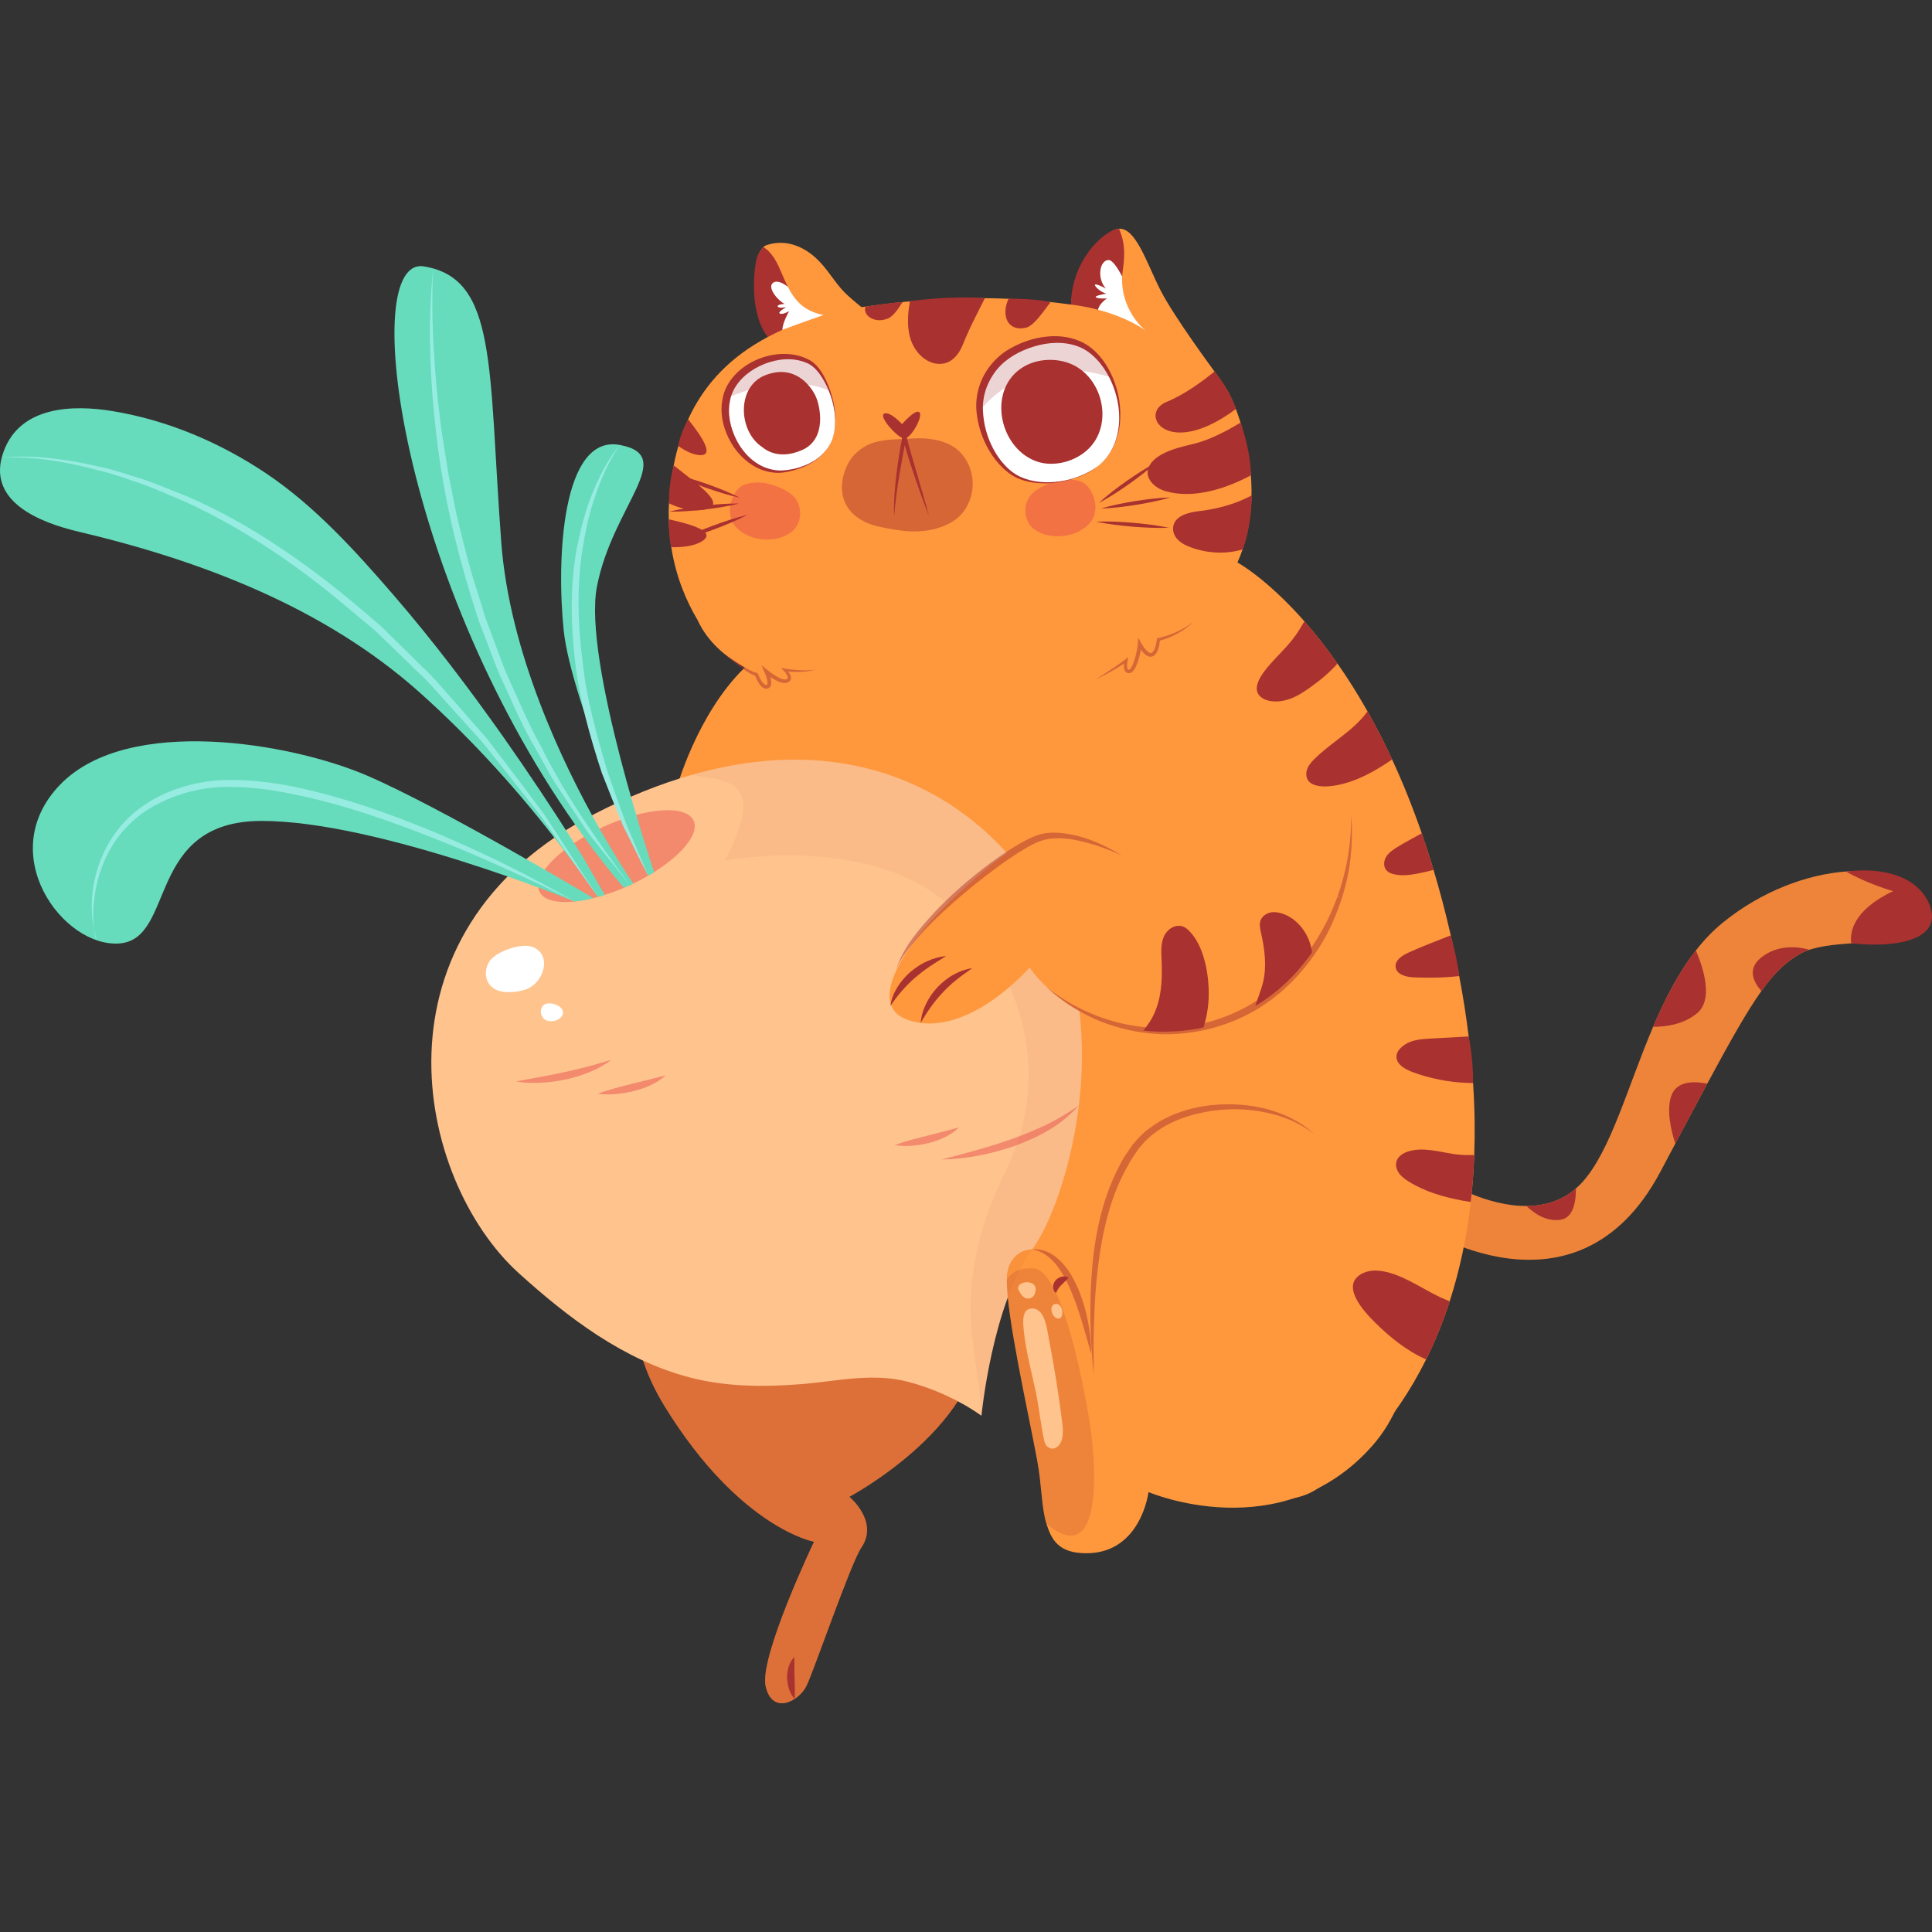 <?xml version="1.0" encoding="UTF-8"?>
<!-- Generator: Adobe Illustrator 25.2.3, SVG Export Plug-In . SVG Version: 6.00 Build 0)  -->
<svg xmlns="http://www.w3.org/2000/svg" xmlns:xlink="http://www.w3.org/1999/xlink" version="1.1" id="Capa_1" x="0px" y="0px" viewBox="0 0 512.195 512.195" style="enable-background:new 0 0 512.195 512.195;" xml:space="preserve" width="512" height="512">
<rect x="0" y="0" width="512.195" height="512.195" fill="#333333" stroke="none"/>
<g>
	<g>
		<g>
			<g>
				<path style="fill:#FF983D;" d="M490.782,250.083c-4.118,0.287-8.075,0.697-11.085,1.702c-0.797,0.256-1.54,0.565-2.194,0.926      c-3.835,2.114-6.934,4.949-10.546,10.027c-3.752,5.257-8.068,12.881-14.354,24.556c-2.479,4.623-5.272,9.871-8.467,15.869      l0,0.018c-1.257,2.392-2.601,4.909-3.997,7.533c-22.361,42.002-63.845,14.307-63.845,14.307l8.012-11.3      c0,0,9.986,6.07,20.376,6.009c4.564-0.025,9.207-1.24,13.118-4.651c0.599-0.503,1.162-1.077,1.725-1.686      c7.542-8.383,11.984-25.316,18.746-41.169c3.094-7.293,6.704-14.343,11.339-20.248c2.141-2.755,4.533-5.264,7.195-7.42      c10.242-8.319,22.332-12.766,32.592-13.501l0.018,0c10.508-0.791,19.098,2.309,21.897,9.139      C515.128,249.501,502.356,249.3,490.782,250.083z"/>
			</g>
			<g style="opacity:0.2;">
				<path style="fill:#A9312F;" d="M490.782,250.083c-4.118,0.287-8.075,0.697-11.085,1.702c-0.797,0.256-1.54,0.565-2.194,0.926      c-3.835,2.114-6.934,4.949-10.546,10.027c-3.752,5.257-8.068,12.881-14.354,24.556c-2.479,4.623-5.272,9.871-8.467,15.869      l0,0.018c-1.257,2.392-2.601,4.909-3.997,7.533c-22.361,42.002-63.845,14.307-63.845,14.307l8.012-11.3      c0,0,9.986,6.07,20.376,6.009c4.564-0.025,9.207-1.24,13.118-4.651c0.599-0.503,1.162-1.077,1.725-1.686      c7.542-8.383,11.984-25.316,18.746-41.169c3.094-7.293,6.704-14.343,11.339-20.248c2.141-2.755,4.533-5.264,7.195-7.42      c10.242-8.319,22.332-12.766,32.592-13.501l0.018,0c10.508-0.791,19.098,2.309,21.897,9.139      C515.128,249.501,502.356,249.3,490.782,250.083z"/>
			</g>
		</g>
		<g>
			<path style="fill:#A9312F;" d="M490.782,250.083c-0.38-2.625,0.186-8.652,11.114-13.834c0,0-6.803-1.908-12.482-5.195     c10.671-1.358,19.263,1.821,22.062,8.651C515.294,249.013,503.238,251.429,490.782,250.083z"/>
		</g>
		<g>
			<path style="fill:#A9312F;" d="M479.697,251.785c-0.797,0.256-1.54,0.565-2.194,0.926c-3.835,2.114-6.934,4.949-10.546,10.027     c-2.172-2.484-3.749-5.898-0.1-8.845C471.317,250.3,476.652,250.943,479.697,251.785z"/>
		</g>
		<g>
			<path style="fill:#A9312F;" d="M449.96,268.581c-3.542,2.981-8.243,3.647-11.689,3.643c3.094-7.293,6.704-14.343,11.339-20.248     C451.735,257.001,454.172,265.025,449.96,268.581z"/>
		</g>
		<g>
			<path style="fill:#A9312F;" d="M452.604,287.295c-2.479,4.623-5.272,9.871-8.467,15.869c-1.152-3.559-2.41-8.93-1.025-12.726     C444.584,286.393,449.436,286.649,452.604,287.295z"/>
		</g>
		<g>
			<path style="fill:#A9312F;" d="M417.801,315.079c0.002,4.068-0.903,7.895-4.203,8.316c-3.637,0.46-6.729-1.554-8.915-3.665     C409.247,319.706,413.889,318.49,417.801,315.079z"/>
		</g>
	</g>
	<g>
		<path style="fill:#FF983D;" d="M390.524,287.127c-0.25-3.994-0.644-8.111-1.163-12.351c-0.634-5.145-1.448-10.484-2.512-16.016    c-0.057-0.355-0.113-0.691-0.187-1.046c-0.653-3.351-1.323-6.595-2.045-9.75c-1.407-6.133-2.935-11.909-4.567-17.346    c-1.008-3.365-2.051-6.588-3.128-9.704c-2.483-7.171-5.118-13.665-7.856-19.571c-2.139-4.616-4.327-8.859-6.513-12.746    c-2.673-4.717-5.341-8.938-7.969-12.679c-3.042-4.323-5.99-8.044-8.772-11.197c-10.071-11.451-17.748-15.607-17.749-15.607    c0.513-1.162,0.99-2.335,1.388-3.532c3.398-10.216,2.854-21.374-0.015-31.646c-0.793-2.838-1.733-5.644-2.956-8.328    c-1.147-2.517-2.76-4.696-4.365-6.935c-0.324-0.451-10.905-14.722-14.471-21.772c-3.633-7.117-6.497-16.546-10.987-16.252    c-4.035,0.273-12.021,10.022-12.717,20.107c-17.743-2.567-35.868-2.103-53.59,0.404c-0.638,0.09-1.274,0.18-1.911,0.281    l-0.322-0.233c-1.373-1.098-3.172-2.713-3.392-2.896c-2.749-2.465-4.665-5.946-7.164-8.649c-3.621-3.954-8.776-6.514-14.278-4.696    c-0.352,0.121-0.653,0.309-0.937,0.581c-0.717,0.68-1.228,1.846-1.567,3.329c-1.212,5.328-0.031,14.689,2.627,20.115    c0.052,0.117,0.103,0.235,0.171,0.335c-10.096,5.327-16.424,12.402-20.355,20.212c-0.281,0.524-0.528,1.082-0.775,1.622    c-1.023,2.214-1.843,4.493-2.528,6.771c-0.032,0.118-0.065,0.219-0.081,0.32c-0.342,1.164-0.635,2.328-0.893,3.491    c-0.129,0.556-0.243,1.079-0.338,1.635c-0.53,2.731-0.891,5.493-1.135,8.221c-0.014,0.303-0.045,0.606-0.059,0.909    c-0.014,0.32-0.045,0.623-0.042,0.926c-0.104,1.448-0.108,2.878-0.078,4.241c0.018,0.084,0.001,0.135,0.019,0.219    c0.033,1.716,0.166,3.38,0.35,5.011c0.074,0.723,0.182,1.445,0.306,2.151c1.253,8.132,4.157,14.582,6.926,19.251l0,0    c1.215,2.648,4.25,8.097,12.551,12.668c-12.699,12.286-18.161,32.278-18.161,32.278l10.511,1.465l51.017,91.993l45.728,61.989    c0,0,41.815,44.193,62.783,29.912c9.054-6.177,20.249-17.098,28.757-34.211c2.319-4.675,4.438-9.81,6.251-15.422    c2.521-7.803,4.481-16.56,5.58-26.322c0.46-3.983,0.777-8.124,0.932-12.46C391.054,300.178,390.977,293.837,390.524,287.127z"/>
	</g>
	<g>
		<g>
			<g>
				<path style="fill:#FF983D;" d="M179.813,318.142c0,0-23.451,22.528-3.545,54.792c19.906,32.265,39.544,35.8,39.544,35.8      s-14.588,30.558-12.826,38.316c1.762,7.758,8.826,3.974,10.816-0.101c1.99-4.075,11.806-32.686,14.531-36.642      c4.785-6.944-3.168-13.491-3.168-13.491s36.999-19.612,34.723-46.295C257.611,323.839,194.647,313.948,179.813,318.142z"/>
			</g>
			<g style="opacity:0.4;">
				<path style="fill:#A9312F;" d="M179.813,318.142c0,0-23.451,22.528-3.545,54.792c19.906,32.265,39.544,35.8,39.544,35.8      s-14.588,30.558-12.826,38.316c1.762,7.758,8.826,3.974,10.816-0.101c1.99-4.075,11.806-32.686,14.531-36.642      c4.785-6.944-3.168-13.491-3.168-13.491s36.999-19.612,34.723-46.295C257.611,323.839,194.647,313.948,179.813,318.142z"/>
			</g>
		</g>
		<g>
			<path style="fill:#A9312F;" d="M210.67,450.399c-0.707-0.755-1.156-1.663-1.476-2.599c-0.33-0.939-0.475-1.93-0.521-2.927     c-0.044-1.977,0.479-4.086,1.894-5.58c0.068,1.038,0.01,1.94,0.034,2.853c0.02,0.904-0.002,1.786,0.047,2.677     C210.668,446.612,210.787,448.376,210.67,450.399z"/>
		</g>
	</g>
	<g>
		<g>
			<path style="fill:#FFC38E;" d="M273.66,331.227c-10.627,14.606-13.465,44.093-13.465,44.093c-0.041-0.02-0.082-0.06-0.123-0.08     c-5.735-4.036-12.559-7.126-19.29-8.895c-9.443-2.496-18.923-0.149-28.397,0.611c-9.881,0.784-19.973,0.735-29.6-1.799     c-17.439-4.578-32.131-15.754-45.284-27.655c-27.209-24.67-41.126-90.198,20.107-121.715c9.011-4.642,17.606-8.038,25.763-10.352     c0.02,0,0.02,0,0.02,0c47.28-13.523,80.044,9,95.016,37.06C295.471,274.502,282.84,318.608,273.66,331.227z"/>
		</g>
		<g style="opacity:0.48;">
			<path style="fill:#E54949;" d="M167.883,234.248c-0.301,0.127-0.601,0.272-0.902,0.417c-0.531,0.236-1.061,0.472-1.592,0.708     c-1.716,0.726-3.398,1.346-5.045,1.859c-0.62,0.201-1.24,0.384-1.842,0.55c-7.76,2.133-14.051,1.747-15.502-1.419     c-1.269-2.759,1.427-6.923,6.541-10.931c0.829-0.647,1.711-1.277,2.664-1.925c0.83-0.54,1.695-1.099,2.614-1.623     c1.289-0.758,2.668-1.499,4.118-2.188c0.318-0.163,0.637-0.308,0.955-0.453c11.284-5.185,22.023-5.942,23.98-1.698     C185.777,221.701,178.67,229.05,167.883,234.248z"/>
		</g>
		<g>
			<path style="fill:#67DCBC;" d="M173.425,231.259c0,0-18.99-56.161-15.166-75.782c4.198-21.542,21.423-34.651,6.062-37.516     c-15.361-2.866-16.838,30.163-14.876,49.18c1.962,19.017,22.374,65.034,22.374,65.034L173.425,231.259z"/>
		</g>
		<g>
			<path style="fill:#67DCBC;" d="M157.299,238.095c0,0-39.864-23.802-59.988-32.475c-20.123-8.673-63.231-16.077-81.205,2.234     c-17.973,18.312,0.616,43.455,15.584,42.261s6.87-32.461,37.673-32.478s82.912,21.342,82.912,21.342l1.151-0.111     c0.685-0.066,1.365-0.179,2.035-0.337L157.299,238.095z"/>
		</g>
		<g>
			<path style="fill:#67DCBC;" d="M167.883,234.248c-0.301,0.127-0.601,0.272-0.902,0.417c-0.531,0.236-1.061,0.472-1.592,0.708     c-3.717-4.37-7.241-8.884-10.57-13.489C106.096,154.86,94.787,67.772,112.38,70.628c19.532,3.157,17.052,26.768,20.504,73.094     c2.19,29.145,16.068,58.34,26.055,75.973C162.802,226.48,166.064,231.547,167.883,234.248z"/>
		</g>
		<g>
			<path style="fill:#67DCBC;" d="M160.345,237.231c-0.62,0.201-1.24,0.384-1.842,0.55c-2.881-4.183-5.868-8.293-8.961-12.35     c-11.473-15.133-24.306-29.365-38.402-41.951c-25.254-22.5-57.909-34.878-90.271-42.515     c-10.307-2.426-24.871-8.098-19.844-21.431c4.454-11.853,18.198-12.301,28.854-10.535c14.534,2.404,28.318,8.262,40.561,16.425     c13.101,8.776,23.906,20.789,34.069,32.542c10.361,12.017,19.964,24.698,29.108,37.668c6.426,9.141,12.623,18.444,18.59,27.873     c0.793,1.236,1.586,2.49,2.362,3.726C154.91,227.779,158.072,233.487,160.345,237.231z"/>
		</g>
	</g>
	<g>
		<path style="fill:#FF983D;" d="M363.766,383.344c-24.133,27.276-59.282,12.222-59.282,12.222s-1.973,16.179-16.413,16.213    c-7.326,0.017-9.258-3.434-10.63-7.755l0-0.018c-1.373-4.339-1.214-10.166-2.484-16.922c-2.319-12.518-8.192-38.449-8.031-47.882    c-0.007-0.746,0.041-1.386,0.142-1.902c1.265-7.17,9.462-8.152,13.461-2.15c5.188,7.785,9.099,25.279,9.099,25.279    c-2.333-57.793,17.306-71.759,47.256-65.698C366.851,300.812,387.917,356.068,363.766,383.344z"/>
	</g>
	<g>
		<path style="fill:#A9312F;" d="M295.82,80.957l-4.72,1.157c-4.019-1.05-6.997-1.342-7.153-1.367    c0-11.503,8.671-19.818,12.718-20.094l0.011-0.002c0.876,2.197,1.906,4.829,1,10.912c-0.093,0.598-0.142,1.178-0.169,1.744    L295.82,80.957z"/>
	</g>
	<g>
		<path style="fill:#A9312F;" d="M211.909,83.654l-4.504,3.798c-1.492,0.654-2.734,1.346-3.827,1.879    c-4.225-5.09-4.216-15.3-3.006-20.628c0.333-1.486,1.065-2.474,1.778-3.158c0,0,2.174,0.742,4.284,5.52    c0.767,1.744,1.454,3.417,2.227,4.949L211.909,83.654z"/>
	</g>
	<g style="opacity:0.48;">
		<path style="fill:#E54949;" d="M273.539,130.95c-2.403,2.435-2.4,7.209,0.775,9.467c4.251,3.022,11.723,2.083,14.922-2.157    c2.702-3.58,0.339-9.756-3.011-10.723c-2.832-0.816-5.725-0.358-8.338,0.742C276.673,128.79,274.886,129.585,273.539,130.95z"/>
	</g>
	<g style="opacity:0.48;">
		<path style="fill:#E54949;" d="M210.273,131.465c2.478,2.379,2.622,7.199-0.481,9.584c-4.155,3.194-11.654,2.496-14.984-1.678    c-2.812-3.524-0.642-9.839,2.677-10.927c2.805-0.92,5.712-0.554,8.358,0.47C207.074,129.39,208.885,130.132,210.273,131.465z"/>
	</g>
	<g>
		<path style="fill:#A9312F;" d="M261.11,79.051c-0.808,1.522-1.546,3.084-2.246,4.447c-1.38,2.66-2.61,5.409-3.746,8.188    c-0.862,2.081-2.522,4.212-4.876,4.667c-2.958,0.594-5.75-1.166-7.398-3.533c-2.062-2.938-2.342-6.58-2.02-10.067    c0.085-0.948,0.241-1.976,0.425-2.908C241.248,79.845,251.551,78.321,261.11,79.051z"/>
	</g>
	<g>
		<path style="fill:#A9312F;" d="M178.607,123.374c6.489,5.216,14.288,10.334,8.349,11.667c-3.169,0.706-6.556-0.174-9.595-1.593    C177.361,133.448,177.124,128.979,178.607,123.374z"/>
	</g>
	<g>
		<path style="fill:#A9312F;" d="M177.293,137.68c6.346,1.373,12.543,3.309,8.954,5.723c-2.035,1.369-5.24,1.728-8.292,1.669    C177.955,145.072,177.269,142.82,177.293,137.68z"/>
	</g>
	<g>
		<path style="fill:#A9312F;" d="M179.846,118.264c1.814,1.272,3.738,2.236,5.526,2.387c4.146,0.354,0.956-4.615-2.932-9.475    C182.44,111.176,180.122,115.277,179.846,118.264z"/>
	</g>
	<g>
		<path style="fill:#A9312F;" d="M278.535,80.057c-2.298,3.1-4.545,6.274-6.411,6.777c-4.642,1.271-6.928-2.857-4.753-7.618    C267.37,79.216,272.754,79.011,278.535,80.057z"/>
	</g>
	<g>
		<path style="fill:#A9312F;" d="M239.263,80.108c-1.29,2.082-2.602,3.847-3.942,4.365c-3.621,1.408-6.675-0.993-5.868-3.18    C229.453,81.292,237.422,80.03,239.263,80.108z"/>
	</g>
	<g style="opacity:0.48;">
		<path style="fill:#A9312F;" d="M192.023,173.348c1.398,0.966,2.792,1.931,4.226,2.823c0.71,0.456,1.431,0.891,2.164,1.292    c0.728,0.392,1.499,0.768,2.229,0.932l0.214,0.048l0.093,0.224c0.271,0.654,0.591,1.327,0.98,1.906    c0.364,0.572,0.938,1.107,1.274,1.015c0.159-0.039,0.211-0.063,0.265-0.35c0.034-0.268-0.009-0.61-0.078-0.943    c-0.143-0.673-0.411-1.369-0.69-2.013l-0.843-1.946l1.636,1.332c0.602,0.49,1.257,0.962,1.922,1.377    c0.666,0.411,1.363,0.793,2.057,0.995c0.343,0.106,0.696,0.145,0.933,0.065c0.271-0.092,0.446-0.23,0.439-0.435    c0.014-0.516-0.523-1.259-1.021-1.777l-0.775-0.805l1.075,0.179c1.318,0.22,2.674,0.332,4.02,0.411    c1.351,0.075,2.706,0.046,4.057-0.146c-1.311,0.394-2.69,0.526-4.059,0.597c-1.375,0.055-2.741-0.009-4.122-0.142l0.3-0.626    c0.328,0.301,0.609,0.61,0.871,0.971c0.246,0.365,0.505,0.77,0.529,1.354c0.002,0.288-0.113,0.63-0.328,0.842    c-0.102,0.117-0.213,0.21-0.329,0.27c-0.112,0.076-0.232,0.139-0.369,0.173c-0.538,0.179-1.033,0.097-1.463-0.011    c-0.877-0.224-1.625-0.628-2.34-1.062c-0.718-0.439-1.389-0.91-2.052-1.438l0.793-0.614c0.332,0.726,0.586,1.448,0.755,2.245    c0.074,0.402,0.139,0.814,0.076,1.293c-0.029,0.126-0.054,0.25-0.096,0.376c-0.069,0.131-0.121,0.267-0.225,0.384    c-0.212,0.249-0.515,0.394-0.801,0.427c-0.594,0.083-1.088-0.229-1.406-0.516c-0.329-0.302-0.565-0.637-0.785-0.975    c-0.421-0.686-0.743-1.38-0.999-2.131l0.305,0.272c-0.914-0.269-1.653-0.71-2.391-1.16c-0.729-0.458-1.432-0.945-2.121-1.448    C194.59,175.577,193.269,174.506,192.023,173.348z"/>
	</g>
	<g>
		<g>
			<g>
				<path style="fill:#FFFFFF;" d="M291.076,123.564c-5.09,3.92-13.323,5.593-19.462,3.594c-1.311-0.428-2.543-1.042-3.664-1.871      c-4.854-3.627-7.858-10.307-8.216-16.309c-0.019-0.138-0.026-0.277-0.034-0.417c-0.25-6.064,2.912-11.744,8.032-14.942      c5.993-3.74,15.139-5.41,21.136-0.875c2.366,1.793,4.3,4.359,5.664,7.296l0.011-0.002      C298.206,107.856,297.89,118.306,291.076,123.564z"/>
			</g>
			<g>
				<path style="fill:#A9312F;" d="M291.076,123.564c-2.876,2.36-6.362,3.526-9.918,4.194c-1.786,0.323-3.612,0.45-5.433,0.347      c-1.82-0.093-3.648-0.416-5.374-1.094c-1.731-0.672-3.29-1.777-4.607-3.07c-1.331-1.292-2.471-2.774-3.428-4.363      c-1.905-3.186-3.096-6.798-3.448-10.548l0.007,0.066c-0.396-4.489,1.014-8.917,3.809-12.352      c1.385-1.704,3.074-3.194,4.983-4.268c1.879-1.093,3.883-1.939,5.966-2.521c4.138-1.128,8.75-1.255,12.793,0.557      c2.022,0.884,3.752,2.316,5.134,3.94c1.401,1.628,2.499,3.476,3.346,5.414l-0.43-0.235l0.011-0.001l0.299-0.033l0.12,0.269      c0.87,1.99,1.48,4.083,1.811,6.212c0.322,2.13,0.389,4.296,0.155,6.428c-0.24,2.131-0.826,4.222-1.771,6.14      C294.15,120.561,292.779,122.272,291.076,123.564z M291.076,123.564c1.689-1.31,3.038-3.031,3.962-4.947      c0.94-1.915,1.429-4.023,1.607-6.133c0.357-4.237-0.626-8.519-2.476-12.271l0.429,0.233l-0.011,0.002l-0.271,0.07l-0.16-0.304      c-0.914-1.826-2.058-3.535-3.45-4.992c-1.39-1.466-3.015-2.664-4.856-3.355c-3.692-1.4-7.877-1.174-11.678-0.021      c-3.826,1.153-7.436,3.144-9.917,6.176c-0.62,0.758-1.166,1.573-1.651,2.423c-0.454,0.865-0.878,1.751-1.189,2.68      c-0.307,0.928-0.563,1.88-0.685,2.854c-0.09,0.484-0.098,0.976-0.146,1.465c0.003,0.469-0.029,1.023,0.007,1.414l0.007,0.067      c0.144,3.468,1.085,6.96,2.739,10.073c0.83,1.556,1.841,3.02,3.043,4.313c1.198,1.301,2.597,2.406,4.212,3.133      c3.244,1.457,6.99,1.684,10.538,1.151C284.693,127.065,288.171,125.725,291.076,123.564z"/>
			</g>
		</g>
		<g>
			<path style="fill:#A9312F;" d="M278.551,122.955c4.842,0.041,9.894-2.501,12.203-6.867c3.677-6.955,0.379-16.574-6.842-19.609     c-3.877-1.63-8.838-1.414-12.488,0.721c-9.754,5.706-6.764,21.368,3.226,25.068C275.88,122.724,277.204,122.944,278.551,122.955z     "/>
		</g>
		<g style="opacity:0.21;">
			<path style="fill:#A9312F;" d="M294.531,100.04c-22.26-7.023-33.459,7.103-34.798,8.937c-0.019-0.138-0.026-0.277-0.034-0.417     c-0.25-6.064,2.912-11.744,8.032-14.942c5.993-3.74,15.139-5.41,21.136-0.875C291.233,94.536,293.166,97.103,294.531,100.04z"/>
		</g>
	</g>
	<g>
		<g>
			<g>
				<path style="fill:#FFFFFF;" d="M220.602,116.585c-1.988,5.202-7.8,7.875-12.994,8.404c-0.717,0.063-1.43,0.068-2.13,0.001      c-8.466-0.789-14.821-11.232-12.85-19.44c0.188-0.845,0.484-1.67,0.867-2.46c3.38-6.903,13.93-10.791,20.885-7.208      c1.678,0.881,2.905,2.479,3.84,4.083c0.642,1.094,1.223,2.336,1.71,3.662C221.484,107.779,222.083,112.718,220.602,116.585z"/>
			</g>
			<g>
				<path style="fill:#A9312F;" d="M220.602,116.586c-0.702,1.836-1.918,3.456-3.438,4.705c-1.515,1.254-3.268,2.224-5.13,2.881      c-0.93,0.334-1.881,0.617-2.852,0.819c-0.966,0.208-1.961,0.368-2.973,0.367c-2.017-0.042-4.041-0.548-5.834-1.519      c-3.614-1.927-6.314-5.298-7.85-9.09c-0.745-1.913-1.216-3.96-1.25-6.059l0.076-1.574c0.059-0.521,0.165-1.038,0.248-1.558      c0.187-1.035,0.549-2.072,1.023-3.019c1.982-3.834,5.59-6.419,9.454-7.737c3.865-1.295,8.271-1.427,11.998,0.381      c1.946,0.855,3.27,2.595,4.239,4.301c0.989,1.736,1.682,3.605,2.229,5.497c0.543,1.896,0.875,3.852,0.931,5.818      C221.536,112.759,221.312,114.751,220.602,116.586z M220.602,116.586c1.347-3.727,0.876-7.846-0.337-11.519      c-0.621-1.85-1.455-3.627-2.51-5.243c-1.055-1.598-2.365-3.076-4.112-3.696c-3.492-1.431-7.504-1.013-10.953,0.348      c-3.454,1.358-6.607,3.775-8.22,6.984c-0.411,0.8-0.718,1.63-0.89,2.523c-0.074,0.448-0.175,0.893-0.233,1.343l-0.085,1.364      c-0.011,1.83,0.312,3.683,0.927,5.443c1.199,3.513,3.465,6.825,6.697,8.813c1.601,1.006,3.44,1.598,5.339,1.766      c0.951,0.063,1.914-0.026,2.875-0.169c0.96-0.138,1.916-0.339,2.841-0.644c1.854-0.582,3.642-1.449,5.172-2.669      C218.642,120.009,219.875,118.413,220.602,116.586z"/>
			</g>
		</g>
		<g>
			<path style="fill:#A9312F;" d="M202.036,118.499c0.367,0.242,3.932,3.724,10.589,0.821c6.658-2.902,4.894-11.701,3.518-14.489     c-1.377-2.788-5.674-8.371-13.306-5.335C195.205,102.533,195.728,114.331,202.036,118.499z"/>
		</g>
		<g style="opacity:0.21;">
			<path style="fill:#A9312F;" d="M219.929,103.627c-9.899-4.302-21.444-0.592-27.301,1.923c0.188-0.845,0.484-1.67,0.867-2.46     c3.38-6.903,13.93-10.791,20.885-7.208c1.678,0.881,2.905,2.479,3.84,4.083C218.862,101.058,219.442,102.301,219.929,103.627z"/>
		</g>
	</g>
	<g>
		<path style="fill:#A9312F;" d="M327.683,108.398c-18.154,13.598-26.097,1.313-18.41-1.853c5.15-2.125,9.709-5.657,12.705-8.036    C324.461,101.491,326.366,104.787,327.683,108.398z"/>
	</g>
	<g>
		<path style="fill:#A9312F;" d="M331.619,126.016c-6.799,3.664-15.411,6.309-22.62,4.2c-2.72-0.796-5.241-3.035-4.663-5.725    c0.238-1.075,0.968-2.065,1.903-2.837c2.762-2.3,6.845-3.167,10.39-4.03c4.031-0.989,8.663-3.394,12.247-5.585    C328.875,112.038,331.665,119.572,331.619,126.016z"/>
	</g>
	<g>
		<path style="fill:#A9312F;" d="M331.858,131.32c-0.043,4.957-0.8,9.743-2.337,14.309c-4.784,1.467-10.192,1.041-14.743-0.895    c-2.028-0.868-3.93-2.444-3.771-4.853c0.205-3.188,4.307-4.082,6.831-4.371C324.684,134.731,329.398,132.666,331.858,131.32z"/>
	</g>
	<g>
		<g>
			<path style="fill:#A9312F;" d="M179.983,143.28c2.885-1.511,5.88-2.729,8.901-3.875c3.032-1.117,6.092-2.16,9.262-2.907     c-2.884,1.513-5.879,2.731-8.901,3.875C186.212,141.488,183.152,142.531,179.983,143.28z"/>
		</g>
		<g>
			<path style="fill:#A9312F;" d="M177.385,135.649c3.052-0.763,6.141-1.215,9.239-1.591c3.101-0.345,6.211-0.612,9.358-0.565     c-3.052,0.765-6.141,1.217-9.239,1.591C183.641,135.427,180.531,135.694,177.385,135.649z"/>
		</g>
		<g>
			<path style="fill:#A9312F;" d="M178.499,125.703c3.077,0.657,6.05,1.609,8.997,2.634c2.937,1.054,5.848,2.182,8.653,3.607     c-3.078-0.655-6.051-1.607-8.997-2.633C184.216,128.255,181.305,127.127,178.499,125.703z"/>
		</g>
	</g>
	<g>
		<path style="fill:#FFFFFF;" d="M293.485,79.117c0,0-2.249,0.158-2.918-0.277c-0.68-0.433,2.743-0.987,2.743-0.987    c-1.813-0.499-3.491-2.316-2.91-2.432c0.591-0.128,2.795,1.09,2.795,1.09c-2.499-2.758-1.649-7.557,0.7-7.576    c1.005-0.009,2.376,2.037,3.611,4.372c-0.449,8.384,5.284,13.717,6.285,14.351c-4.11-2.817-8.865-4.538-12.691-5.544    C291.447,80.381,293.485,79.117,293.485,79.117z"/>
	</g>
	<g style="opacity:0.06;">
		<path style="fill:#A9312F;" d="M273.66,331.227c-10.627,14.606-13.465,44.093-13.465,44.093c-0.041-0.02-0.082-0.06-0.123-0.08    c0.182-15.363-9.506-32.212,6.577-64.824c16.084-32.615-2.609-66.264-25.135-77.166c-21.607-10.458-49.358-5.077-49.358-5.077    c11.323-21.852,0.753-21.037-8.765-22.739c47.28-13.523,80.044,9,95.016,37.06C295.471,274.502,282.84,318.608,273.66,331.227z"/>
	</g>
	<g>
		<path style="fill:#FFFFFF;" d="M207.405,87.451c0.067-1.894,1.655-4.723,1.798-4.965c-0.142,0.078-1.633,0.974-2.426,0.662    c-0.83-0.331,1.668-1.74,1.668-1.74s-2.011,0.441-2.256-0.146c-0.255-0.574,1.835-0.698,1.835-0.698    c-1.581-0.683-4.769-4.283-3.098-5.578c1.09-0.841,2.836,0.195,3.934,1.027c1.833,3.622,4.176,6.437,9.449,7.501    C218.31,83.515,212.301,85.606,207.405,87.451z"/>
	</g>
	<g>
		<g>
			<path style="fill:#A9312F;" d="M239.15,112.443c0,0-3.253-3.554-4.766-2.774c-1.513,0.78,3.383,6.164,5.156,6.586     c1.774,0.423,5.24-5.826,4.231-6.926C242.762,108.229,239.15,112.443,239.15,112.443z"/>
		</g>
		<g>
			<path style="fill:#A9312F;" d="M246.277,136.737c-0.695-1.711-1.319-3.447-1.971-5.173l-1.828-5.223     c-0.61-1.742-1.159-3.503-1.717-5.264c-0.531-1.773-1.067-3.53-1.475-5.376l1.011,0.002c-0.703,3.492-1.319,7.014-1.912,10.533     c-0.29,1.761-0.562,3.526-0.779,5.297c-0.249,1.769-0.427,3.545-0.559,5.333c-0.098-1.791-0.02-3.587,0.062-5.38     c0.112-1.792,0.302-3.576,0.497-5.359c0.407-3.567,0.997-7.102,1.68-10.63l0.478-2.466l0.533,2.468     c0.379,1.756,0.9,3.535,1.405,5.298l1.539,5.304l1.551,5.306C245.278,133.185,245.806,134.952,246.277,136.737z"/>
		</g>
		<g style="opacity:0.48;">
			<path style="fill:#A9312F;" d="M231.846,117.266c-2.87,0.848-5.555,2.815-7.058,5.72c-2.177,4.212-2.337,9.344,0.98,12.855     c2.058,2.179,4.838,3.266,7.601,3.862c5.297,1.142,10.638,1.902,15.887,0.103c1.904-0.653,3.764-1.601,5.257-3.094     c2.288-2.287,3.559-5.827,3.332-9.28c-0.228-3.454-1.949-6.74-4.512-8.614c-3.153-2.306-7.69-2.83-11.362-2.57     C238.701,116.48,235.002,116.334,231.846,117.266z"/>
		</g>
	</g>
	<g>
		<g>
			<path style="fill:#A9312F;" d="M290.574,138.296c3.254-0.136,6.482,0.041,9.704,0.294c3.219,0.284,6.431,0.647,9.617,1.324     c-3.254,0.138-6.482-0.039-9.703-0.294C296.973,139.333,293.76,138.971,290.574,138.296z"/>
		</g>
		<g>
			<path style="fill:#A9312F;" d="M310.333,131.865c-3.017,0.893-6.084,1.477-9.162,1.986c-3.083,0.478-6.179,0.878-9.325,0.966     c3.017-0.896,6.083-1.48,9.162-1.986C304.091,132.356,307.188,131.955,310.333,131.865z"/>
		</g>
		<g>
			<path style="fill:#A9312F;" d="M306.571,122.59c-2.317,2.129-4.814,4.002-7.355,5.813c-2.559,1.785-5.164,3.505-7.95,4.968     c2.316-2.131,4.813-4.004,7.355-5.813C301.181,125.775,303.786,124.055,306.571,122.59z"/>
		</g>
	</g>
	<g style="opacity:0.48;">
		<path style="fill:#A9312F;" d="M290.41,180.153c1.348-0.863,2.705-1.706,4.027-2.599c1.327-0.883,2.655-1.766,3.894-2.743    l0.797-0.628l-0.21,1.021c-0.088,0.43-0.144,0.9-0.135,1.331c-0.002,0.424,0.119,0.872,0.278,0.967    c0.054,0.048,0.211,0.071,0.316,0.043c0.071-0.012,0.209-0.109,0.329-0.258c0.246-0.299,0.451-0.709,0.626-1.123    c0.343-0.843,0.616-1.745,0.832-2.657c0.212-0.904,0.402-1.859,0.469-2.733l0.133-1.727l0.836,1.509    c0.341,0.617,0.757,1.243,1.219,1.764c0.458,0.52,1.044,0.949,1.402,0.774c0.433-0.138,0.81-0.807,1.021-1.462    c0.219-0.669,0.364-1.407,0.448-2.115l0.037-0.311l0.283-0.057c1.658-0.338,3.323-0.903,4.888-1.621    c0.795-0.342,1.564-0.744,2.309-1.191c0.751-0.44,1.45-0.959,2.146-1.493c-1.22,1.261-2.681,2.29-4.228,3.143    c-1.569,0.828-3.205,1.489-4.954,1.948l0.32-0.368c-0.04,0.8-0.152,1.565-0.386,2.341c-0.118,0.386-0.266,0.772-0.492,1.148    c-0.223,0.367-0.551,0.758-1.06,0.956c-0.244,0.094-0.535,0.131-0.812,0.083c-0.268-0.048-0.495-0.152-0.694-0.268    c-0.395-0.238-0.697-0.53-0.976-0.829c-0.548-0.609-0.981-1.249-1.381-1.952l0.969-0.217c-0.08,1.036-0.29,1.961-0.518,2.919    c-0.241,0.946-0.512,1.888-0.923,2.805c-0.213,0.457-0.441,0.914-0.816,1.348c-0.191,0.208-0.435,0.444-0.837,0.535    c-0.36,0.067-0.718,0.017-1.05-0.227c-0.6-0.546-0.556-1.178-0.565-1.68c0.021-0.526,0.106-1.009,0.237-1.51l0.588,0.393    c-1.33,0.925-2.699,1.761-4.099,2.543C293.272,178.72,291.862,179.478,290.41,180.153z"/>
	</g>
	<g style="opacity:0.48;">
		<g>
			<path style="fill:#A9312F;" d="M348.44,300.717c-3.753-3.005-8.252-4.863-12.883-5.787c-4.626-0.974-9.418-1.104-14.074-0.452     c-4.636,0.692-9.229,2.005-13.217,4.401c-1.939,1.255-3.822,2.631-5.304,4.378l-1.115,1.301c-0.348,0.461-0.654,0.968-0.982,1.45     c-0.657,0.968-1.307,1.94-1.835,2.991c-4.689,8.168-6.81,17.623-7.954,27.035c-0.589,4.724-0.893,9.493-1.024,14.27     c-0.197,4.779-0.136,9.568-0.098,14.364c-0.932-9.542-1.235-19.18-0.39-28.794c0.851-9.574,3.002-19.255,7.749-27.849     c0.565-1.086,1.258-2.098,1.959-3.105c0.353-0.503,0.675-1.02,1.053-1.509l1.238-1.415c1.652-1.891,3.697-3.35,5.79-4.662     c4.29-2.471,9.099-3.877,13.948-4.358c4.851-0.489,9.773-0.179,14.477,1.017C340.44,295.25,344.974,297.365,348.44,300.717z"/>
		</g>
	</g>
	<g style="opacity:0.2;">
		<path style="fill:#A9312F;" d="M277.441,404.025l0-0.018c-0.842-2.674-1.103-5.922-1.475-9.613    c-0.252-2.271-0.523-4.72-1.009-7.309c-1.795-9.664-5.69-27.336-7.311-39.221c-0.477-3.512-0.753-6.512-0.72-8.661    c0.963-1.537,2.99-3.207,7.131-2.944c7.429,0.464,13.088,30.251,14.763,40.36C290.456,386.461,293.03,416.81,277.441,404.025z"/>
	</g>
	<g>
		<g>
			<path style="fill:#FF983D;" d="M358.101,223.38c-0.124,5.809-1.351,11.291-3.059,14.877c0,0.018-0.018,0.018-0.018,0.018     c-1.742,3.711-4.077,8.51-7.335,13.354c-3.644,5.434-8.442,10.931-14.886,15.059c-0.177,0.126-0.353,0.234-0.53,0.325     c-3.814,2.38-8.184,4.268-13.218,5.381c-2.322,0.501-4.788,0.862-7.397,1.01c-3.053,0.188-5.914,0.109-8.581-0.186     c-12.108-1.255-20.329-6.702-25.076-11.063c-3.421-3.094-5.044-5.637-5.044-5.637s-17.081,19.662-32.696,13.697     c-2.21-0.832-3.502-2.188-4.068-3.887c-2.374-6.958,7.328-19.837,16.698-28.344c0.282-0.251,0.546-0.503,0.828-0.754     c6.552-5.976,12.766-11.931,20.097-14.397c0.035-0.018,0.071-0.036,0.106-0.036c3.205-1.06,6.629-1.465,10.383-0.878     c0.107,0.017,0.231,0.033,0.356,0.068c1.815,0.285,3.702,0.818,5.681,1.617c0.16,0.052,0.321,0.121,0.481,0.191     c0,0,0,0,0.018-0.018c0.597-0.787,19.703-26.169,44.844-27.221C353.279,195.823,358.424,210.447,358.101,223.38z"/>
		</g>
		<g style="opacity:0.48;">
			<g>
				<path style="fill:#A9312F;" d="M297.476,226.805c-2.86-1.284-5.773-2.435-8.774-3.236c-2.969-0.857-6.043-1.46-9.05-1.309      c-1.51,0.039-2.941,0.363-4.306,0.875c-1.366,0.565-2.712,1.312-4.026,2.107c-2.648,1.569-5.187,3.375-7.683,5.22      c-4.991,3.704-9.78,7.701-14.327,11.946c-2.241,2.151-4.479,4.329-6.456,6.724c-2.014,2.355-3.952,4.825-5.215,7.709      c1.963-6.056,6.363-10.921,10.6-15.512c4.362-4.566,9.181-8.658,14.222-12.455c2.563-1.846,5.14-3.674,7.917-5.244      c1.39-0.782,2.809-1.524,4.358-2.111c1.57-0.56,3.262-0.832,4.886-0.772C286.176,220.923,292.119,223.607,297.476,226.805z"/>
			</g>
		</g>
		<g style="opacity:0.48;">
			<g>
				<path style="fill:#A9312F;" d="M358.193,216.115c0.384,3.741,0.259,7.521-0.138,11.275c-0.4,3.759-1.252,7.468-2.421,11.072      l0.034-0.204c0.006,0.107-0.043,0.321-0.195,0.464c-0.158,0.139-0.271,0.168-0.421,0.181l0.566-0.423      c-0.957,2.949-2.133,5.834-3.546,8.607c-1.395,2.785-3.11,5.402-4.973,7.895c-1.88,2.488-3.979,4.818-6.285,6.931      c-2.297,2.129-4.827,3.981-7.519,5.633l0.081-0.052c-4.409,2.655-9.022,4.438-13.91,5.55c-4.864,1.066-9.896,1.446-14.838,0.903      c-4.945-0.518-9.785-1.802-14.317-3.771c-4.503-2.026-8.708-4.699-12.329-7.998l0.001,0.001l-0.538-0.48l0.572,0.433      l0.002,0.002c7.737,5.969,17.138,9.617,26.738,10.284c4.799,0.291,9.638-0.01,14.305-1.13c4.637-1.089,9.218-2.981,13.167-5.402      l0.082-0.053c2.555-1.529,5.022-3.282,7.252-5.302c2.243-2.006,4.296-4.229,6.143-6.614c1.857-2.386,3.484-4.939,4.963-7.576      c1.471-2.644,2.721-5.416,3.763-8.268l0.567-0.423c-0.141,0.012-0.245,0.038-0.396,0.171c-0.146,0.136-0.192,0.34-0.186,0.438      l0.034-0.205C356.983,231.078,358.295,223.622,358.193,216.115z"/>
			</g>
		</g>
		<g>
			<path style="fill:#A9312F;" d="M244.101,271.172c0.09-1.774,0.653-3.496,1.432-5.091c0.771-1.608,1.815-3.086,3.043-4.393     c1.248-1.283,2.638-2.448,4.221-3.282c1.539-0.898,3.254-1.462,4.985-1.754c-1.427,1.058-2.841,1.962-4.127,3.036     c-1.309,1.03-2.518,2.155-3.641,3.355C247.729,265.426,245.845,268.138,244.101,271.172z"/>
		</g>
		<g>
			<path style="fill:#A9312F;" d="M236.073,266.682c0.187-1.758,0.902-3.426,1.82-4.935c0.919-1.519,2.099-2.879,3.431-4.057     c1.375-1.122,2.834-2.164,4.469-2.848c1.596-0.748,3.313-1.208,5.05-1.403c-1.471,0.974-2.929,1.798-4.299,2.751     c-1.392,0.909-2.677,1.936-3.924,2.992c-1.251,1.057-2.384,2.239-3.485,3.47C238.051,263.902,237.026,265.216,236.073,266.682z"/>
		</g>
	</g>
	<g style="opacity:0.48;">
		<g>
			<path style="fill:#A9312F;" d="M289.278,358.951c-0.744-2.759-1.529-5.473-2.326-8.165c-0.825-2.684-1.684-5.344-2.748-7.903     c-1.048-2.555-2.264-5.051-3.9-7.209c-1.629-2.126-3.784-3.974-6.653-4.447c1.43-0.178,2.921,0.158,4.279,0.767     c1.346,0.648,2.536,1.596,3.548,2.678c2.052,2.166,3.425,4.802,4.555,7.461c1.076,2.692,1.879,5.466,2.412,8.284     C289.001,353.228,289.291,356.089,289.278,358.951z"/>
		</g>
	</g>
	<g>
		<path style="fill:#A9312F;" d="M279.973,342.774c-0.568-0.358-0.791-1.025-0.781-1.661c-0.005-0.657,0.305-1.307,0.745-1.787    c0.937-0.93,2.244-1.191,3.364-0.625c-0.402,0.515-0.775,0.844-1.1,1.157c-0.326,0.312-0.596,0.57-0.829,0.825    c-0.253,0.236-0.449,0.487-0.69,0.801C280.464,341.812,280.201,342.188,279.973,342.774z"/>
	</g>
	<g>
		<path style="fill:#FFC38E;" d="M280.325,349.539c1.897,0.441,1.664-3.676-0.147-3.844    C277.934,345.487,278.597,349.138,280.325,349.539z"/>
	</g>
	<g>
		<path style="fill:#FFC38E;" d="M269.932,341.689c0.035,0.21,0.136,0.402,0.239,0.589c0.47,0.858,1.091,1.771,2.05,1.964    c0.528,0.106,1.101-0.042,1.512-0.39c0.355-0.302,0.581-0.734,0.71-1.183C275.506,338.962,269.553,339.419,269.932,341.689z"/>
	</g>
	<g>
		<path style="fill:#FFC38E;" d="M273.865,346.898c-2.918-0.215-2.699,3.223-2.482,5.53c0.534,5.659,2.064,11.094,3.223,16.611    c0.908,4.322,1.297,8.762,2.274,13.066c0.358,1.577,1.79,2.394,3.087,1.68c1.879-1.033,1.961-3.946,1.716-5.976    c-0.612-5.063-1.362-10.105-2.216-15.123c-0.421-2.475-0.868-4.944-1.337-7.408c-0.408-2.147-0.688-4.625-1.714-6.535    C275.839,347.667,274.842,346.97,273.865,346.898z"/>
	</g>
	<g>
		<path style="fill:#A9312F;" d="M354.585,175.918c-2.197,2.489-4.824,4.628-7.541,6.536c-1.853,1.296-3.795,2.522-5.974,3.111    c-1.949,0.551-4.647,0.665-6.417-0.491c-3.288-2.136-0.271-6.179,1.433-8.237c1.651-1.969,3.5-3.762,5.205-5.679    c0.826-0.931,1.616-1.898,2.335-2.917c0.719-1.037,1.417-2.287,2.187-3.52C348.596,167.874,351.543,171.595,354.585,175.918z"/>
	</g>
	<g>
		<path style="fill:#A9312F;" d="M369.067,201.342c-4.518,3.115-9.377,5.842-14.767,6.851c-1.649,0.3-3.353,0.44-5.008,0.118    c-0.89-0.187-1.799-0.534-2.374-1.239c-0.737-0.899-0.749-2.213-0.332-3.283c0.434-1.088,1.243-1.965,2.07-2.755    c2.975-2.887,6.47-5.176,9.589-7.869c1.586-1.382,3.082-2.871,4.309-4.569C364.74,192.484,366.928,196.726,369.067,201.342z"/>
	</g>
	<g>
		<path style="fill:#A9312F;" d="M380.051,230.618c-1.4,0.386-2.818,0.719-4.254,0.981c-1.95,0.373-3.955,0.623-5.895,0.25    c-0.961-0.169-1.941-0.533-2.499-1.327c-0.72-1.006-0.52-2.464,0.163-3.501c0.683-1.037,1.76-1.757,2.802-2.406    c2.119-1.334,4.382-2.456,6.555-3.702C378,224.03,379.043,227.253,380.051,230.618z"/>
	</g>
	<g>
		<path style="fill:#A9312F;" d="M320.434,262.15c0.138,3.391-0.31,6.806-1.31,10.048c-0.017,0.071-0.052,0.125-0.069,0.196    c-2.322,0.501-4.788,0.862-7.397,1.01c-3.053,0.188-5.914,0.109-8.581-0.186c0.07-0.054,0.106-0.108,0.158-0.179    c1.37-1.629,2.472-3.451,3.235-5.465c1.577-4.153,1.659-8.701,1.476-13.14c-0.09-2.077-0.217-4.225,0.6-6.116    c1.061-2.443,4.031-3.91,6.198-2.012C318.845,249.892,320.243,256.966,320.434,262.15z"/>
	</g>
	<g>
		<path style="fill:#A9312F;" d="M347.839,252.481c-3.418,4.916-7.623,9.236-12.547,12.621c-0.812,0.558-1.642,1.099-2.49,1.586    c0.638-2.12,1.542-4.153,2.055-6.289c1.008-4.255,0.434-8.725-0.53-12.997c-0.259-1.134-0.537-2.34-0.121-3.427    c0.416-1.07,1.457-1.808,2.574-2.049c1.117-0.241,2.273-0.039,3.36,0.342c3.475,1.229,6.098,4.384,7.196,7.908    c0.146,0.478,0.275,0.957,0.351,1.453C347.763,251.913,347.819,252.197,347.839,252.481z"/>
	</g>
	<g>
		<path style="fill:#A9312F;" d="M386.849,258.761c-3.957,0.463-7.988,0.519-11.933,0.36c-2.061-0.07-4.714-0.72-4.928-2.778    c-0.177-1.81,1.748-3.036,3.41-3.797c3.661-1.668,7.467-3.089,11.218-4.58C384.617,247.964,386.396,254.33,386.849,258.761z"/>
	</g>
	<g>
		<path style="fill:#A9312F;" d="M390.524,287.127c-4.814-0.026-9.634-0.798-14.249-2.283c-1.96-0.639-5.273-1.709-5.951-3.941    c-0.66-2.161,1.686-3.941,3.42-4.65c1.77-0.709,3.705-0.816,5.604-0.923c3.337-0.191,6.693-0.364,10.013-0.555    C390.227,279.083,390.524,283.055,390.524,287.127z"/>
	</g>
	<g>
		<path style="fill:#A9312F;" d="M390.844,306.201c-0.155,4.335-0.471,8.477-0.932,12.46c-0.747-0.117-1.476-0.235-2.206-0.37    c-4.982-0.93-9.951-2.359-14.239-5.054c-0.965-0.595-1.913-1.279-2.578-2.214c-0.666-0.935-0.997-2.158-0.634-3.227    c0.449-1.319,1.792-2.13,3.12-2.551c3.844-1.172,7.958,0.068,11.942,0.688C387.185,306.235,389.015,306.253,390.844,306.201z"/>
	</g>
	<g>
		<path style="fill:#A9312F;" d="M384.332,344.983c-1.813,5.612-3.932,10.747-6.251,15.422c-5.065-2.244-9.468-5.773-13.447-9.697    c-2.958-2.903-9.686-10.105-3.302-13.184c1.927-0.924,4.22-0.785,6.303-0.29c5.483,1.334,10.117,4.968,15.306,7.175    C383.387,344.6,383.85,344.792,384.332,344.983z"/>
	</g>
	<g>
		<path style="fill:#FFFFFF;" d="M129.686,254.98c-1.333,2.19-1.233,5.186,0.914,6.845c1.019,0.787,2.326,1.129,3.611,1.189    c1.797,0.084,3.77-0.176,5.46-0.81c4.246-1.593,6.82-8.674,1.847-11.038C138.461,249.712,131.333,252.278,129.686,254.98z"/>
	</g>
	<g>
		<path style="fill:#FFFFFF;" d="M145.097,270.597c3.391,0.872,6.132-2.684,2.308-4.23c-0.935-0.378-2.353-0.616-3.223,0.058    C142.721,267.557,143.389,270.158,145.097,270.597z"/>
	</g>
	<g>
		<path style="fill:#97ECE2;" d="M25.675,249.279c-3.976-12.688,1.047-28.314,12.676-35.907c2.838-1.932,5.974-3.402,9.224-4.451    c3.231-1.065,6.633-1.77,10.044-2.026c6.824-0.408,13.619,0.345,20.239,1.664c13.233,2.787,25.983,7.279,38.36,12.503    c12.367,5.264,24.443,11.192,36.058,17.917c-5.997-3.005-12.037-5.912-18.16-8.635c-6.095-2.78-12.249-5.424-18.475-7.875    c-12.433-4.909-25.102-9.38-38.17-11.974c-6.505-1.359-13.152-2.143-19.729-1.809c-6.515,0.469-13.006,2.484-18.559,5.95    c-5.54,3.505-9.864,8.876-12.118,15.101c-1.175,3.09-1.9,6.364-2.199,9.68c-0.146,1.659-0.19,3.329-0.11,4.996    c0.027,0.835,0.11,1.666,0.215,2.495C25.133,247.711,25.168,248.612,25.675,249.279z"/>
	</g>
	<g>
		<path style="fill:#97ECE2;" d="M0.482,121.262c8.508-0.722,17.092,0.47,25.401,2.378c4.211,0.805,8.226,2.315,12.332,3.519    c4.028,1.428,7.975,3.092,11.951,4.673c15.697,6.913,29.944,16.715,43.091,27.595l4.894,4.145l2.446,2.073    c0.796,0.712,1.533,1.488,2.302,2.229l9.139,8.989c3.145,2.902,5.833,6.235,8.688,9.408l8.433,9.639    c5.172,6.79,10.372,13.559,15.415,20.429l13.928,21.443l-14.714-20.876c-5.189-6.738-10.507-13.379-15.798-20.023l-8.533-9.466    c-2.861-3.136-5.556-6.432-8.702-9.292l-9.14-8.864c-0.769-0.73-1.506-1.496-2.301-2.197l-2.442-2.039l-4.881-4.08    c-12.941-10.922-27.055-20.6-42.455-27.735c-3.899-1.645-7.777-3.378-11.738-4.878c-4.036-1.279-7.997-2.852-12.146-3.755    C17.477,122.367,9,120.987,0.482,121.262z"/>
	</g>
	<g>
		<path style="fill:#97ECE2;" d="M164.321,117.96c-2.832,4.114-4.898,8.683-6.452,13.385c-1.694,4.663-2.673,9.541-3.483,14.415    c-1.448,9.798-1.247,19.786,0.067,29.587c0.983,9.877,3.738,19.464,6.506,28.995c1.623,4.694,3.318,9.375,5.04,14.047    c1.934,4.587,3.932,9.153,5.82,13.785c-2.29-4.433-4.469-8.931-6.713-13.408c-1.912-4.618-3.778-9.268-5.589-13.94    c-3.096-9.52-5.868-19.225-7.024-29.233c-1.169-9.963-1.4-20.145,0.399-30.076c1.006-4.931,2.168-9.844,4.074-14.507    C158.843,126.366,161.124,121.816,164.321,117.96z"/>
	</g>
	<g>
		<path style="fill:#97ECE2;" d="M114.819,71.178c-0.351,7.309-0.236,14.621,0.194,21.91c0.225,3.642,0.509,7.283,0.828,10.916    c0.445,3.622,0.787,7.255,1.314,10.863l1.72,10.801l2.139,10.723c1.732,7.078,3.413,14.175,5.743,21.084l1.593,5.227    c0.532,1.742,1.241,3.424,1.853,5.139c1.287,3.407,2.499,6.846,3.848,10.229c3.034,6.622,5.767,13.393,9.337,19.757    c6.474,13.099,14.944,25.043,23.593,36.839l-6.852-8.577l-3.416-4.308c-1.178-1.41-2.085-3.01-3.141-4.507l-6.061-9.181    c-1.065-1.499-1.874-3.15-2.787-4.74l-2.678-4.808c-3.807-6.297-6.516-13.146-9.657-19.782c-1.387-3.397-2.637-6.852-3.962-10.276    c-0.631-1.724-1.359-3.414-1.91-5.165l-1.645-5.256c-4.348-14.021-7.539-28.422-9.218-43.003    C113.944,100.499,113.377,85.754,114.819,71.178z"/>
	</g>
	<g style="opacity:0.48;">
		<g>
			<path style="fill:#E54949;" d="M136.806,286.707c4.334-0.833,8.559-1.532,12.753-2.462c2.104-0.421,4.176-0.961,6.259-1.491     c2.091-0.527,4.13-1.196,6.275-1.778c-1.773,1.317-3.725,2.419-5.78,3.239c-2.047,0.85-4.176,1.493-6.337,1.961     c-2.166,0.445-4.357,0.768-6.563,0.867C141.21,287.149,138.99,287.1,136.806,286.707z"/>
		</g>
	</g>
	<g style="opacity:0.48;">
		<g>
			<path style="fill:#E54949;" d="M158.503,289.966c2.998-1.135,5.983-1.848,8.958-2.611c2.994-0.73,5.895-1.445,8.985-2.26     c-1.16,1.123-2.566,1.948-4.01,2.621c-1.448,0.682-2.97,1.15-4.5,1.557c-1.541,0.366-3.098,0.639-4.675,0.765     C161.688,290.169,160.099,290.198,158.503,289.966z"/>
		</g>
	</g>
	<g style="opacity:0.48;">
		<g>
			<path style="fill:#E54949;" d="M237.19,303.566c2.866-1.052,5.691-1.718,8.506-2.445c2.833-0.7,5.561-1.418,8.498-2.23     c-2.18,2.195-5.122,3.384-8.016,4.146c-1.469,0.346-2.955,0.607-4.459,0.704C240.22,303.846,238.704,303.842,237.19,303.566z"/>
		</g>
	</g>
	<g style="opacity:0.48;">
		<g>
			<path style="fill:#E54949;" d="M249.611,307.384c3.231-0.783,6.407-1.664,9.569-2.542c3.152-0.916,6.281-1.87,9.352-2.977     c3.071-1.105,6.072-2.365,9.021-3.759c2.901-1.481,5.733-3.096,8.453-5.026c-2.199,2.498-4.848,4.627-7.713,6.379     c-2.886,1.718-5.956,3.1-9.094,4.265C262.881,305.909,256.277,307.304,249.611,307.384z"/>
		</g>
	</g>
</g>















</svg>
